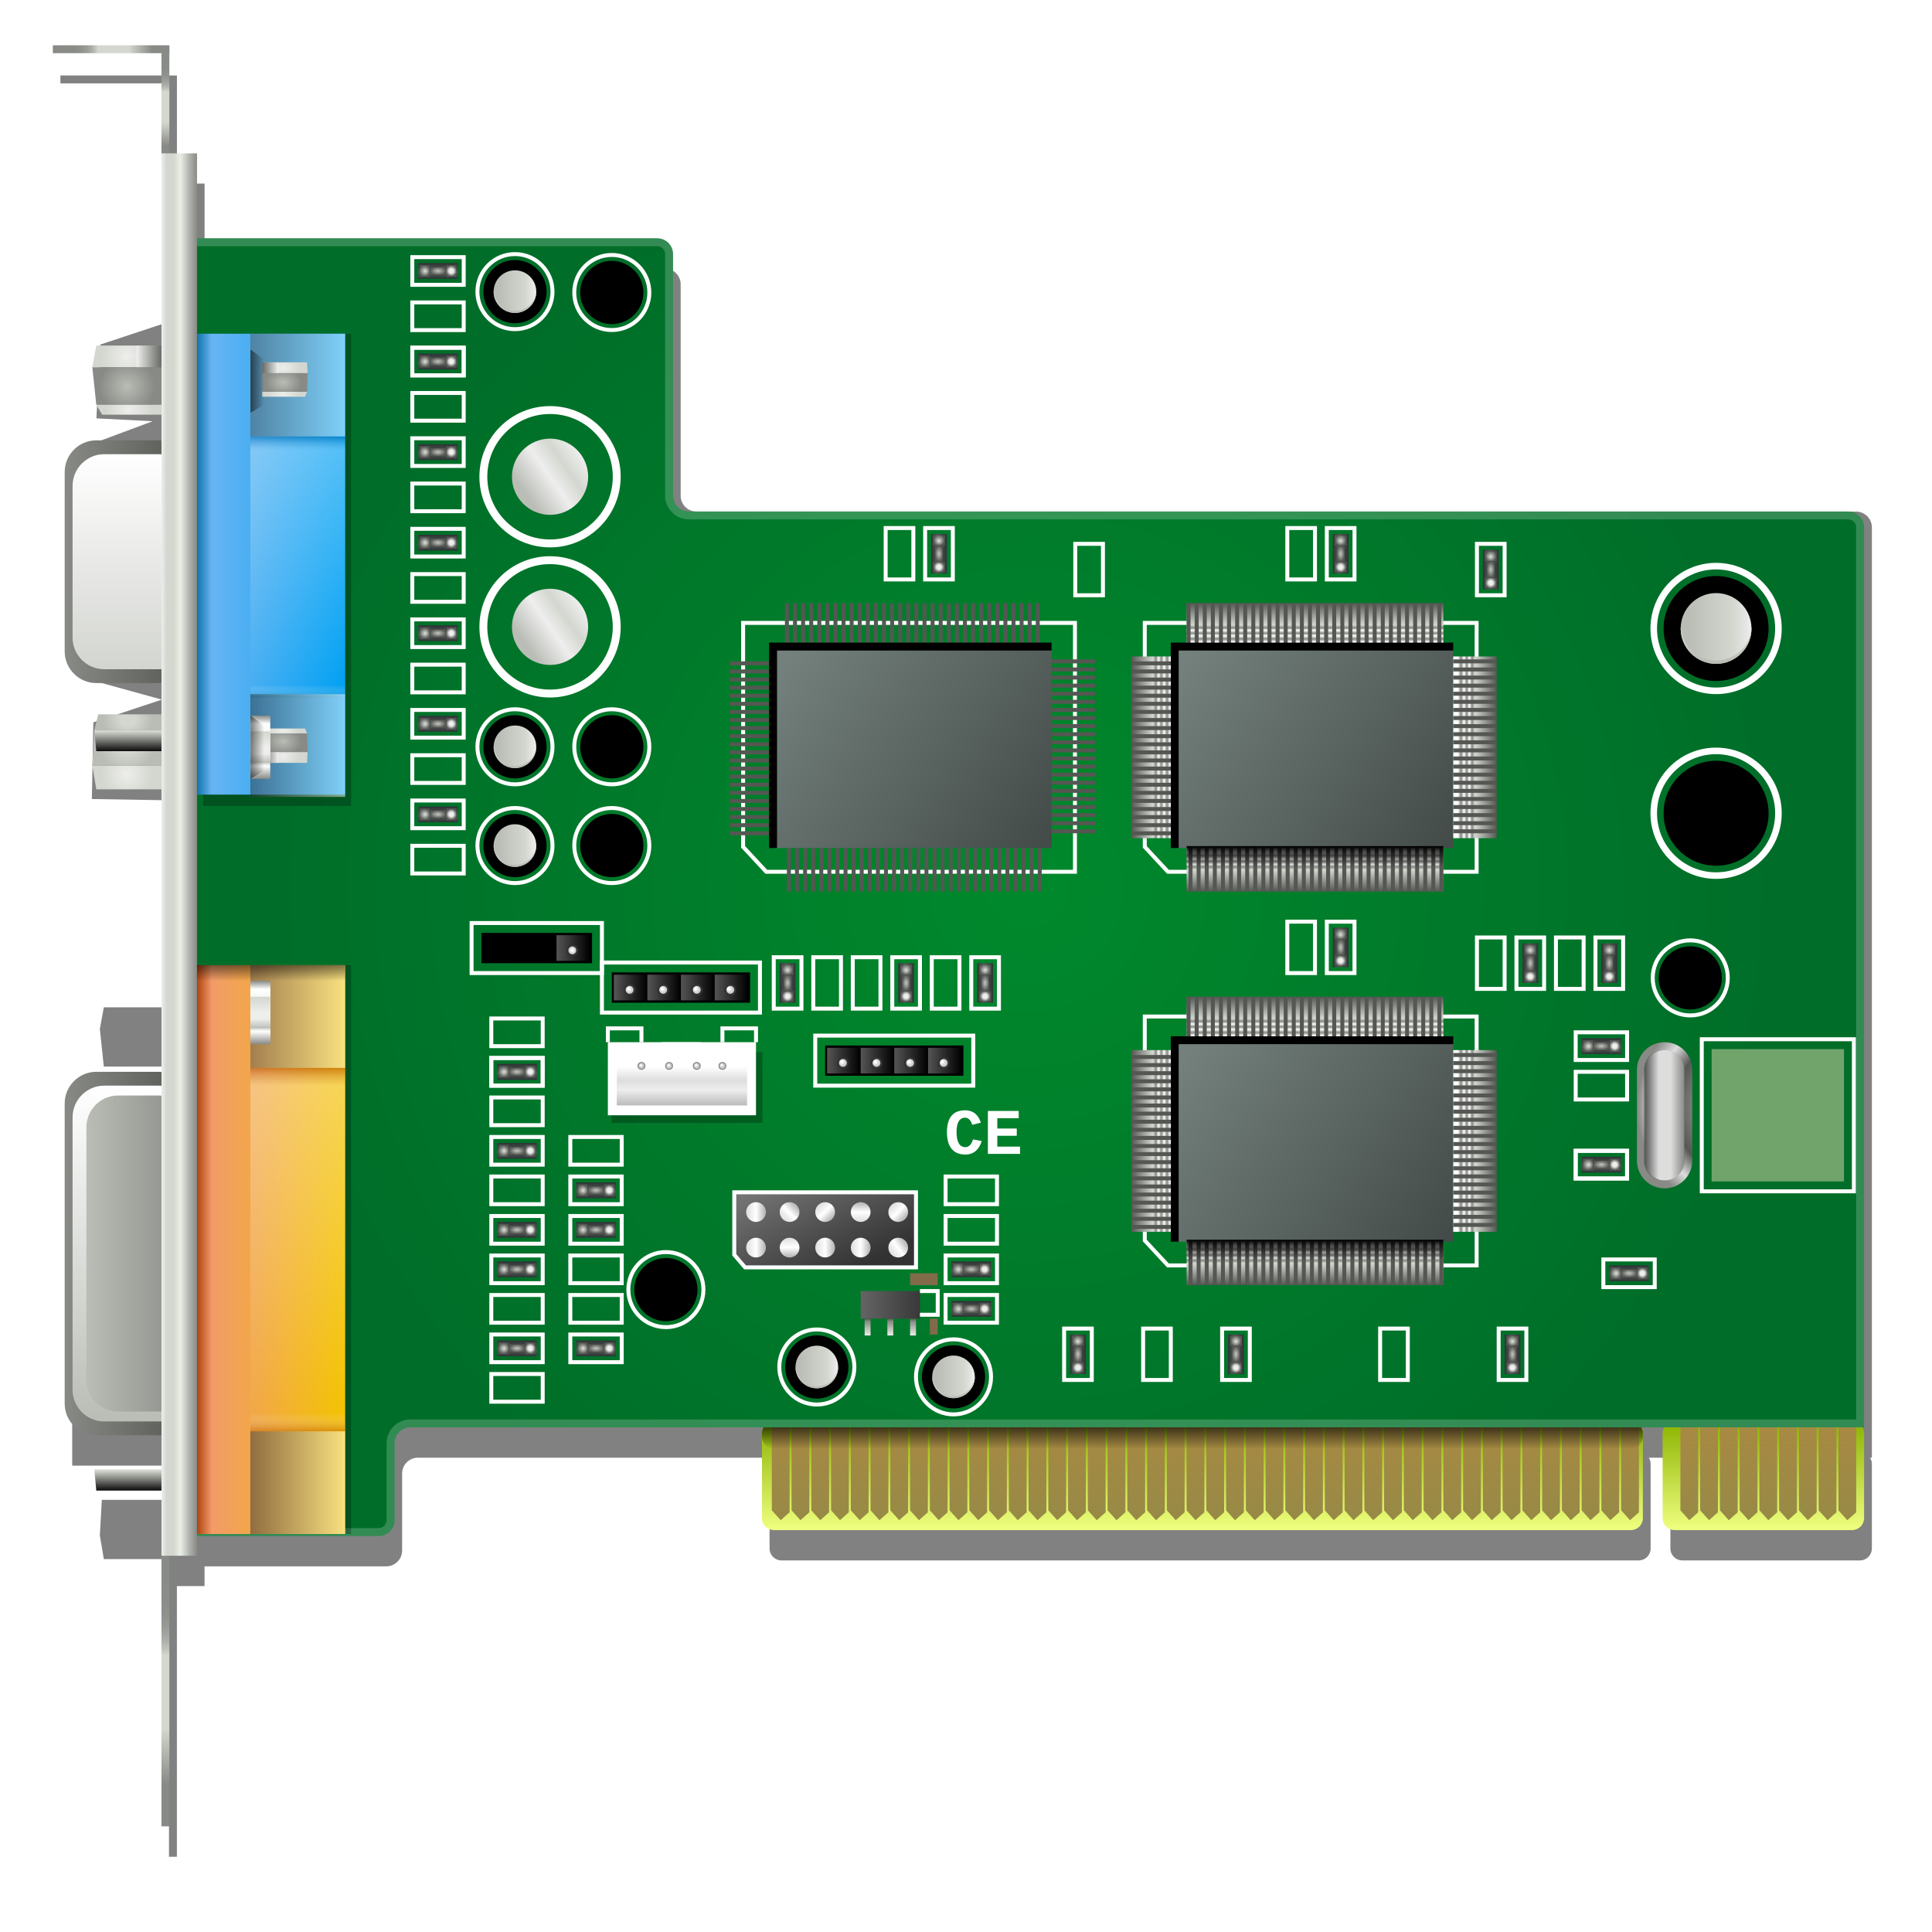 <svg height="256" width="256" xmlns="http://www.w3.org/2000/svg" xmlns:xlink="http://www.w3.org/1999/xlink">
  <defs>
    <linearGradient id="lg1">
      <stop offset=".106" stop-color="#babdb6"/>
      <stop offset=".74" stop-color="#d3d7cf"/>
      <stop offset="1" stop-color="#eee"/>
    </linearGradient>
    <linearGradient id="linearGradient8812" gradientTransform="matrix(.131 0 0 -.131 31.265 18.939)" gradientUnits="userSpaceOnUse" x1="-10.79" x2="10.789" xlink:href="#lg1" y1="0" y2="0"/>
    <linearGradient id="linearGradient8814" gradientTransform="matrix(.131 0 0 -.131 31.265 18.939)" gradientUnits="userSpaceOnUse" x1="-0" x2="-0" xlink:href="#lg1" y1="-10.789" y2=".5"/>
    <linearGradient id="linearGradient5061" gradientUnits="userSpaceOnUse" x1="73.093" x2="94.162" y1="65.053" y2="80.233">
      <stop offset=".106" stop-color="#73807c"/>
      <stop offset="1" stop-color="#3f4644"/>
    </linearGradient>
    <linearGradient id="lg2">
      <stop offset=".106" stop-color="#fff"/>
      <stop offset=".177" stop-color="#888a85"/>
      <stop offset=".248" stop-color="#fff"/>
      <stop offset=".308" stop-color="#888a85"/>
      <stop offset=".373" stop-color="#fff"/>
      <stop offset=".432" stop-color="#888a85"/>
      <stop offset=".497" stop-color="#d3d7cf"/>
      <stop offset="1" stop-color="#555753"/>
    </linearGradient>
    <linearGradient id="linearGradient5063" gradientTransform="matrix(-1 0 0 -1 510 186)" gradientUnits="userSpaceOnUse" x1="426.379" x2="426.379" xlink:href="#lg2" y1="106.735" y2="103.856"/>
    <linearGradient id="linearGradient5065" gradientTransform="matrix(1 0 0 3.288 0 -181.085)" gradientUnits="userSpaceOnUse" x1="83.621" x2="83.621" xlink:href="#XMLID_365_" y1="79.57" y2="79.134"/>
    <linearGradient id="XMLID_365_" gradientUnits="userSpaceOnUse" x1="14.46" x2="14.46" y1="61.991" y2="60.944">
      <stop offset="0" stop-opacity="0"/>
      <stop offset="1"/>
    </linearGradient>
    <linearGradient id="linearGradient5067" gradientUnits="userSpaceOnUse" x1="83.621" x2="83.621" xlink:href="#lg2" y1="65.917" y2="63.038"/>
    <linearGradient id="linearGradient5069" gradientTransform="matrix(0 -1 1 0 286 472.002)" gradientUnits="userSpaceOnUse" x1="399.411" x2="399.411" xlink:href="#lg2" y1="-211.671" y2="-214.55"/>
    <linearGradient id="linearGradient5071" gradientTransform="matrix(0 1 -1 0 60 -162.002)" gradientUnits="userSpaceOnUse" x1="234.593" x2="234.593" xlink:href="#lg2" y1="-32.782" y2="-35.661"/>
    <filter id="filter7036" height="1.228" width="1.166" x="-.083" y="-.114">
      <feGaussianBlur stdDeviation=".646"/>
    </filter>
    <linearGradient id="linearGradient3764" gradientUnits="userSpaceOnUse" x1="13.998" x2="13.095" xlink:href="#XMLID_365_" y1="95.492" y2="95.492"/>
    <linearGradient id="linearGradient3762" gradientUnits="userSpaceOnUse" x1="13.998" x2="13.095" xlink:href="#XMLID_365_" y1="64.085" y2="64.085"/>
    <linearGradient id="lg3">
      <stop offset="0" stop-color="#babdb6"/>
      <stop offset=".296" stop-color="#eeeeec"/>
      <stop offset=".503" stop-color="#eeeeec"/>
      <stop offset="1" stop-color="#d3d7cf"/>
    </linearGradient>
    <linearGradient id="linearGradient3760" gradientUnits="userSpaceOnUse" x1="-80.614" x2="-80.614" xlink:href="#lg3" y1="41.3" y2="39.206"/>
    <linearGradient id="lg4">
      <stop offset="0" stop-color="#888a85"/>
      <stop offset=".201" stop-color="#fff"/>
      <stop offset=".22" stop-color="#edefeb"/>
      <stop offset=".242" stop-color="#dee1db"/>
      <stop offset=".267" stop-color="#d6d9d2"/>
      <stop offset=".302" stop-color="#d3d7cf"/>
      <stop offset=".87" stop-color="#fff"/>
      <stop offset="1" stop-color="#888a85"/>
    </linearGradient>
    <linearGradient id="linearGradient3758" gradientUnits="userSpaceOnUse" x1="-80.614" x2="-80.614" xlink:href="#lg4" y1="42.347" y2="38.159"/>
    <linearGradient id="linearGradient3756" gradientTransform="translate(-94.359 -48.089)" gradientUnits="userSpaceOnUse" x1="13.745" x2="13.745" xlink:href="#XMLID_375_" y1="65.132" y2="63.038"/>
    <linearGradient id="XMLID_375_" gradientTransform="matrix(.945 0 0 .945 -0 7.508)" gradientUnits="userSpaceOnUse" x1="13.745" x2="13.745" xlink:href="#lg3" y1="65.132" y2="63.038"/>
    <linearGradient id="linearGradient3754" gradientTransform="translate(-94.359 -48.089)" gradientUnits="userSpaceOnUse" x1="13.745" x2="13.745" xlink:href="#XMLID_374_" y1="66.179" y2="61.991"/>
    <linearGradient id="XMLID_374_" gradientTransform="matrix(.945 0 0 .945 -0 7.508)" gradientUnits="userSpaceOnUse" x1="13.745" x2="13.745" xlink:href="#lg4" y1="66.179" y2="61.991"/>
    <linearGradient id="lg5">
      <stop offset="0" stop-color="#eeeeec"/>
      <stop offset="1" stop-color="#d3d7cf"/>
    </linearGradient>
    <radialGradient id="radialGradient3746" cx="-546.172" cy="727.677" gradientTransform="matrix(-1.01 0 0 -.735 -536.367 630.927)" gradientUnits="userSpaceOnUse" r="1.108" xlink:href="#lg5"/>
    <linearGradient id="lg6">
      <stop offset="0" stop-color="#babdb6"/>
      <stop offset="1" stop-color="#888a85"/>
    </linearGradient>
    <radialGradient id="radialGradient3748" cx="-546.172" cy="729.006" gradientTransform="matrix(-1.01 0 0 -.735 -536.367 630.927)" gradientUnits="userSpaceOnUse" r="1.21" xlink:href="#lg6"/>
    <radialGradient id="radialGradient3750" cx="-546.151" cy="730.068" gradientTransform="matrix(-1.01 0 0 -.735 -536.367 630.927)" gradientUnits="userSpaceOnUse" r="1.051" xlink:href="#lg5"/>
    <linearGradient id="lg7">
      <stop offset="0" stop-color="#fff"/>
      <stop offset="1"/>
    </linearGradient>
    <linearGradient id="linearGradient3752" gradientTransform="matrix(-1 0 0 -1 -533 649.914)" gradientUnits="userSpaceOnUse" x1="-547.96" x2="-546.871" xlink:href="#lg7" y1="553.744" y2="553.744"/>
    <radialGradient id="radialGradient3738" cx="-546.172" cy="48.597" gradientTransform="matrix(-1.01 0 0 .735 -536.367 27.487)" gradientUnits="userSpaceOnUse" r="1.108" xlink:href="#lg5"/>
    <radialGradient id="radialGradient3740" cx="-546.172" cy="49.926" gradientTransform="matrix(-1.01 0 0 .735 -536.367 27.487)" gradientUnits="userSpaceOnUse" r="1.21" xlink:href="#lg6"/>
    <radialGradient id="radialGradient3742" cx="-546.151" cy="50.989" gradientTransform="matrix(-1.01 0 0 .735 -536.367 27.487)" gradientUnits="userSpaceOnUse" r="1.051" xlink:href="#lg5"/>
    <linearGradient id="linearGradient3744" gradientTransform="matrix(-1 0 0 1 -533 8.5)" gradientUnits="userSpaceOnUse" x1="-547.96" x2="-546.871" xlink:href="#lg7" y1="54.7" y2="54.7"/>
    <filter id="filter7864" height="1.146" width="1.465" x="-.232" y="-.073">
      <feGaussianBlur stdDeviation=".95"/>
    </filter>
    <linearGradient id="linearGradient3728" gradientUnits="userSpaceOnUse" x1="9.553" x2="19.368" y1="79.789" y2="79.789">
      <stop offset="0" stop-color="#1174ac"/>
      <stop offset=".1" stop-color="#68b4f2"/>
      <stop offset="1" stop-color="#00a1f3"/>
    </linearGradient>
    <linearGradient id="linearGradient3730" gradientTransform="matrix(1 0 0 .719 0 19.06)" gradientUnits="userSpaceOnUse" x1="16.227" x2="16.227" y1="91.828" y2="67.749">
      <stop offset="0" stop-color="#0087bf"/>
      <stop offset=".05" stop-color="#fff" stop-opacity="0"/>
      <stop offset=".95" stop-color="#fff" stop-opacity=".639"/>
      <stop offset="1" stop-color="#116dac"/>
    </linearGradient>
    <linearGradient id="linearGradient3732" gradientTransform="matrix(1 0 0 -.283 0 380.418)" gradientUnits="userSpaceOnUse" x1="13.086" x2="19.368" xlink:href="#XMLID_363_" y1="1033.926" y2="1033.926"/>
    <linearGradient id="XMLID_363_" gradientTransform="matrix(1 0 0 -.283 0 387.418)" gradientUnits="userSpaceOnUse" x1="13.086" x2="19.368" y1="1033.926" y2="1033.926">
      <stop offset="0" stop-color="#2e3436"/>
      <stop offset="1" stop-color="#fff"/>
    </linearGradient>
    <linearGradient id="linearGradient3734" gradientTransform="matrix(1 0 0 -.339 0 157.863)" gradientUnits="userSpaceOnUse" x1="13.086" x2="19.368" y1="275.697" y2="275.697">
      <stop offset="0" stop-color="#555753"/>
      <stop offset="1" stop-color="#fff"/>
    </linearGradient>
    <linearGradient id="linearGradient3736" gradientUnits="userSpaceOnUse" x1="14.46" x2="14.46" xlink:href="#XMLID_365_" y1="61.991" y2="60.944"/>
    <radialGradient id="radialGradient3720" cx="1.525" cy="62.297" gradientTransform="matrix(1.01 0 0 .971 3.367 1.984)" gradientUnits="userSpaceOnUse" r="1.687" xlink:href="#lg5"/>
    <radialGradient id="radialGradient3722" cx="1.525" cy="64.318" gradientTransform="matrix(1.01 0 0 .971 3.367 1.984)" gradientUnits="userSpaceOnUse" r="1.841" xlink:href="#lg6"/>
    <radialGradient id="radialGradient3724" cx="1.654" cy="65.938" gradientTransform="matrix(1.01 0 0 .971 3.367 1.984)" gradientUnits="userSpaceOnUse" r="1.53" xlink:href="#lg5"/>
    <linearGradient id="linearGradient3726" gradientUnits="userSpaceOnUse" x1="5.54" x2="7.197" xlink:href="#lg7" y1="62.449" y2="62.449"/>
    <radialGradient id="radialGradient3712" cx="1.525" cy="579.216" gradientTransform="matrix(1.01 0 0 -.971 3.367 659.685)" gradientUnits="userSpaceOnUse" r="1.702" xlink:href="#lg5"/>
    <linearGradient id="lg8">
      <stop offset=".314" stop-color="#d3d7cf"/>
      <stop offset="1" stop-color="#babdb6"/>
    </linearGradient>
    <radialGradient id="radialGradient3714" cx="1.525" cy="581.238" gradientTransform="matrix(1.01 0 0 -.971 3.367 659.685)" gradientUnits="userSpaceOnUse" r="1.818" xlink:href="#lg8"/>
    <linearGradient id="linearGradient3716" gradientTransform="matrix(1.01 0 0 -.575 3.367 522.113)" gradientUnits="userSpaceOnUse" x1="1.589" x2="1.589" y1="743.794" y2="741.365">
      <stop offset="0" stop-color="#d3d7cf"/>
      <stop offset="1"/>
    </linearGradient>
    <radialGradient id="radialGradient3718" cx="1.59" cy="582.99" gradientTransform="matrix(1.01 0 0 -.971 3.367 659.685)" gradientUnits="userSpaceOnUse" r="1.603" xlink:href="#lg8"/>
    <linearGradient id="linearGradient8844" gradientTransform="translate(-94.359 -6.253)" gradientUnits="userSpaceOnUse" x1="13.745" x2="13.745" xlink:href="#XMLID_375_" y1="65.132" y2="63.038"/>
    <linearGradient id="linearGradient8842" gradientTransform="translate(-94.359 -6.253)" gradientUnits="userSpaceOnUse" x1="13.745" x2="13.745" xlink:href="#XMLID_374_" y1="66.179" y2="61.991"/>
    <linearGradient id="XMLID_361_" gradientUnits="userSpaceOnUse" x1="9.553" x2="19.368" y1="79.789" y2="79.789">
      <stop offset="0" stop-color="#ac4311"/>
      <stop offset=".1" stop-color="#f29b68"/>
      <stop offset="1" stop-color="#f3c300"/>
    </linearGradient>
    <linearGradient id="XMLID_362_" gradientUnits="userSpaceOnUse" x1="16.227" x2="16.227" y1="91.828" y2="67.749">
      <stop offset="0" stop-color="#bf5e00"/>
      <stop offset=".05" stop-color="#fff" stop-opacity="0"/>
      <stop offset=".95" stop-color="#fff" stop-opacity=".639"/>
      <stop offset="1" stop-color="#ac4311"/>
    </linearGradient>
    <linearGradient id="linearGradient8838" gradientTransform="matrix(1.2 0 0 .997 -32.466 -7.776)" gradientUnits="userSpaceOnUse" x1="-45.58" x2="-43.617" y1="55.333" y2="55.333">
      <stop offset="0" stop-color="#eeeeec"/>
      <stop offset=".15" stop-color="#d3d7cf"/>
      <stop offset=".35" stop-color="#d3d7cf"/>
      <stop offset=".527" stop-color="#ebf0e7"/>
      <stop offset=".8" stop-color="#adb0aa"/>
      <stop offset="1" stop-color="#888a85"/>
    </linearGradient>
    <linearGradient id="linearGradient3706" gradientUnits="userSpaceOnUse" x1=".785" x2="9.16" y1="80.051" y2="80.051">
      <stop offset="0" stop-color="#888a85"/>
      <stop offset="1" stop-color="#555753"/>
    </linearGradient>
    <filter id="filter9253" height="1.203" width="1.368" x="-.184" y="-.101">
      <feGaussianBlur stdDeviation=".602"/>
    </filter>
    <linearGradient id="linearGradient3708" gradientUnits="userSpaceOnUse" x1="5.234" x2="5.234" y1="91.174" y2="68.927">
      <stop offset="0" stop-color="#babdb6"/>
      <stop offset="1" stop-color="#fff"/>
    </linearGradient>
    <filter id="filter9249" height="1.207" width="1.386" x="-.193" y="-.103">
      <feGaussianBlur stdDeviation=".558"/>
    </filter>
    <linearGradient id="linearGradient3710" gradientUnits="userSpaceOnUse" x1="2.225" x2="9.16" xlink:href="#lg6" y1="80.051" y2="80.051"/>
    <linearGradient id="lg9">
      <stop offset=".15" stop-color="#888a85"/>
      <stop offset=".35" stop-color="#d3d7cf"/>
      <stop offset=".615" stop-color="#d3d7cf"/>
      <stop offset=".635" stop-color="#c2c5be"/>
      <stop offset=".667" stop-color="#acafa9"/>
      <stop offset=".705" stop-color="#9c9e99"/>
      <stop offset=".752" stop-color="#90938d"/>
      <stop offset=".818" stop-color="#8a8c87"/>
      <stop offset="1" stop-color="#888a85"/>
    </linearGradient>
    <linearGradient id="linearGradient8836" gradientTransform="matrix(0 -1.2 .996 0 -53.382 -764.647)" gradientUnits="userSpaceOnUse" x1="-632.212" x2="-632.212" xlink:href="#lg9" y1="-33.373" y2="-41.121"/>
    <linearGradient id="linearGradient8834" gradientUnits="userSpaceOnUse" x1="-86.9" x2="-86.9" xlink:href="#lg9" y1="1.561" y2="-6.159"/>
    <linearGradient id="linearGradient8832" gradientUnits="userSpaceOnUse" x1="-86.9" x2="-86.9" xlink:href="#lg9" y1="111.747" y2="93.296"/>
    <linearGradient id="XMLID_329_" gradientUnits="userSpaceOnUse" x1="108.092" x2="105.475" y1="70.89" y2="70.89">
      <stop offset="0" stop-color="#888a85"/>
      <stop offset=".34" stop-color="#ddd"/>
      <stop offset=".5" stop-color="#ddd"/>
      <stop offset=".645" stop-color="#ddd"/>
      <stop offset="1" stop-color="#555753"/>
    </linearGradient>
    <filter id="filter20700" height="1.126" width="1.405" x="-.203" y="-.063">
      <feGaussianBlur stdDeviation=".226"/>
    </filter>
    <radialGradient id="XMLID_328_" cx="17.658" cy="64.113" gradientUnits="userSpaceOnUse" r="7.066">
      <stop offset="0" stop-color="#ddd"/>
      <stop offset=".657" stop-color="#555753"/>
      <stop offset=".84" stop-color="#ddd"/>
      <stop offset="1" stop-color="#888a85"/>
    </radialGradient>
    <linearGradient id="lg10">
      <stop offset="0" stop-color="#323232"/>
      <stop offset="1" stop-color="#888"/>
    </linearGradient>
    <linearGradient id="XMLID_316_" gradientUnits="userSpaceOnUse" x1="58.009" x2="50.321" xlink:href="#lg10" y1="83.527" y2="83.298"/>
    <linearGradient id="lg11">
      <stop offset="0" stop-color="#eeeeec"/>
      <stop offset=".846" stop-color="#888a85"/>
      <stop offset="1" stop-color="#555753"/>
    </linearGradient>
    <linearGradient id="XMLID_317_" gradientUnits="userSpaceOnUse" x1="55.485" x2="55.485" xlink:href="#lg11" y1="85.48" y2="84.368"/>
    <linearGradient id="XMLID_318_" gradientUnits="userSpaceOnUse" x1="56.99" x2="56.99" xlink:href="#lg11" y1="85.48" y2="84.368"/>
    <linearGradient id="XMLID_319_" gradientUnits="userSpaceOnUse" x1="53.98" x2="53.98" xlink:href="#lg11" y1="85.48" y2="84.368"/>
    <linearGradient id="lg12">
      <stop offset=".2" stop-color="#fff"/>
      <stop offset=".468" stop-color="#ddd"/>
      <stop offset=".941" stop-color="#bbb"/>
    </linearGradient>
    <radialGradient id="radialGradient8808" cx="-59.943" cy="53.71" gradientUnits="userSpaceOnUse" r=".327" xlink:href="#lg12"/>
    <linearGradient id="lg13">
      <stop offset="0" stop-color="#555"/>
      <stop offset="1"/>
    </linearGradient>
    <linearGradient id="linearGradient8806" gradientUnits="userSpaceOnUse" x1="-60.99" x2="-58.765" xlink:href="#lg13" y1="53.556" y2="53.556"/>
    <radialGradient id="radialGradient8804" cx="-35.341" cy="61.169" fx="-35.472" fy="61.06" gradientUnits="userSpaceOnUse" r=".327" xlink:href="#lg12"/>
    <radialGradient id="radialGradient8802" cx="-37.566" cy="61.169" fx="-37.664" fy="61.08" gradientUnits="userSpaceOnUse" r=".327" xlink:href="#lg12"/>
    <radialGradient id="radialGradient8800" cx="-39.79" cy="61.169" fx="-39.878" fy="61.092" gradientUnits="userSpaceOnUse" r=".327" xlink:href="#lg12"/>
    <radialGradient id="radialGradient8798" cx="-42.015" cy="61.169" fx="-42.103" fy="61.08" gradientUnits="userSpaceOnUse" r=".327" xlink:href="#lg12"/>
    <linearGradient id="linearGradient8796" gradientUnits="userSpaceOnUse" x1="-38.612" x2="-36.388" xlink:href="#lg13" y1="61.016" y2="61.016"/>
    <linearGradient id="linearGradient8794" gradientUnits="userSpaceOnUse" x1="-40.837" x2="-38.612" xlink:href="#lg13" y1="61.016" y2="61.016"/>
    <linearGradient id="linearGradient8792" gradientUnits="userSpaceOnUse" x1="-36.388" x2="-34.163" xlink:href="#lg13" y1="61.016" y2="61.016"/>
    <linearGradient id="linearGradient8790" gradientUnits="userSpaceOnUse" x1="-43.062" x2="-40.837" xlink:href="#lg13" y1="61.016" y2="61.016"/>
    <radialGradient id="radialGradient8788" cx="-49.474" cy="56.327" fx="-49.605" fy="56.218" gradientUnits="userSpaceOnUse" r=".327" xlink:href="#lg12"/>
    <radialGradient id="radialGradient8786" cx="-51.699" cy="56.327" fx="-51.798" fy="56.238" gradientUnits="userSpaceOnUse" r=".327" xlink:href="#lg12"/>
    <radialGradient id="radialGradient8784" cx="-53.923" cy="56.327" fx="-54.011" fy="56.251" gradientUnits="userSpaceOnUse" r=".327" xlink:href="#lg12"/>
    <radialGradient id="radialGradient8782" cx="-56.148" cy="56.327" fx="-56.236" fy="56.238" gradientUnits="userSpaceOnUse" r=".327" xlink:href="#lg12"/>
    <linearGradient id="linearGradient8780" gradientUnits="userSpaceOnUse" x1="-52.746" x2="-50.521" xlink:href="#lg13" y1="56.174" y2="56.174"/>
    <linearGradient id="linearGradient8778" gradientUnits="userSpaceOnUse" x1="-54.97" x2="-52.746" xlink:href="#lg13" y1="56.174" y2="56.174"/>
    <linearGradient id="linearGradient8776" gradientUnits="userSpaceOnUse" x1="-50.521" x2="-48.296" xlink:href="#lg13" y1="56.174" y2="56.174"/>
    <linearGradient id="linearGradient8774" gradientUnits="userSpaceOnUse" x1="-57.195" x2="-54.97" xlink:href="#lg13" y1="56.174" y2="56.174"/>
    <radialGradient id="XMLID_297_" cx="44.362" cy="67.618" fx="44.285" fy="67.541" gradientUnits="userSpaceOnUse" r=".196" xlink:href="#lg12"/>
    <radialGradient id="XMLID_296_" cx="42.661" cy="67.618" fx="42.594" fy="67.552" gradientUnits="userSpaceOnUse" r=".196" xlink:href="#lg12"/>
    <radialGradient id="XMLID_295_" cx="40.829" cy="67.618" fx="40.78" fy="67.563" gradientUnits="userSpaceOnUse" r=".196" xlink:href="#lg12"/>
    <radialGradient id="XMLID_294_" cx="38.997" cy="67.618" fx="38.932" fy="67.563" gradientUnits="userSpaceOnUse" r=".196" xlink:href="#lg12"/>
    <linearGradient id="lg14">
      <stop offset="0" stop-color="#ddd"/>
      <stop offset=".5" stop-color="#fff"/>
      <stop offset=".941" stop-color="#bbb"/>
    </linearGradient>
    <linearGradient id="linearGradient8772" gradientUnits="userSpaceOnUse" x1="-38.886" x2="-37.814" xlink:href="#lg14" y1="73.779" y2="73.028"/>
    <linearGradient id="linearGradient8770" gradientUnits="userSpaceOnUse" x1="-41.491" x2="-40.183" xlink:href="#lg14" y1="73.404" y2="73.404"/>
    <linearGradient id="linearGradient8768" gradientUnits="userSpaceOnUse" x1="-43.847" x2="-42.538" xlink:href="#lg14" y1="73.404" y2="73.404"/>
    <linearGradient id="linearGradient8766" gradientTransform="matrix(0 1 -1 0 103.641 213.747)" gradientUnits="userSpaceOnUse" x1="-140.998" x2="-139.689" xlink:href="#lg14" y1="149.189" y2="149.189"/>
    <linearGradient id="linearGradient8764" gradientUnits="userSpaceOnUse" x1="-48.427" x2="-47.118" xlink:href="#lg14" y1="73.404" y2="73.404"/>
    <linearGradient id="linearGradient8762" gradientTransform="matrix(.707 .707 -.707 .707 53.585 18.466)" gradientUnits="userSpaceOnUse" x1="-28.481" x2="-27.173" xlink:href="#lg14" y1="102.19" y2="102.19"/>
    <linearGradient id="linearGradient8760" gradientTransform="matrix(0 -1 1 0 -260.359 209.747)" gradientUnits="userSpaceOnUse" x1="138.044" x2="139.352" xlink:href="#lg14" y1="219.523" y2="219.523"/>
    <linearGradient id="linearGradient8758" gradientTransform="matrix(.707 .707 -.707 .707 42.749 44.63)" gradientUnits="userSpaceOnUse" x1="-42.744" x2="-41.436" xlink:href="#lg14" y1="79.451" y2="79.451"/>
    <linearGradient id="linearGradient8756" gradientUnits="userSpaceOnUse" x1="41.679" x2="41.679" y1="70.235" y2="66.048">
      <stop offset="0" stop-color="#bbb"/>
      <stop offset=".243" stop-color="#eee"/>
      <stop offset=".397" stop-color="#ddd"/>
      <stop offset=".615" stop-color="#fff"/>
    </linearGradient>
    <linearGradient id="linearGradient8754" gradientTransform="matrix(.707 -.707 .707 .707 -232.749 41.912)" gradientUnits="userSpaceOnUse" x1="111.114" x2="112.423" xlink:href="#lg14" y1="152.977" y2="152.977"/>
    <linearGradient id="linearGradient8752" gradientUnits="userSpaceOnUse" x1="-48.427" x2="-47.118" xlink:href="#lg14" y1="71.049" y2="71.049"/>
    <linearGradient id="XMLID_282_" gradientUnits="userSpaceOnUse" x1="52.738" x2="48.411" xlink:href="#lg10" y1="81.329" y2="72.391"/>
    <filter id="filter7028" height="1.3" width="1.141" x="-.071" y="-.15">
      <feGaussianBlur stdDeviation=".294"/>
    </filter>
    <radialGradient id="radialGradient8750" cx="-29.845" cy="49.522" gradientUnits="userSpaceOnUse" r="49.632">
      <stop offset="0" stop-color="#00892c"/>
      <stop offset="1" stop-color="#006e29"/>
    </radialGradient>
    <linearGradient id="XMLID_278_" gradientUnits="userSpaceOnUse" x1="24.528" x2="24.528" y1="85.182" y2="91.464">
      <stop offset="0" stop-color="#b3775d"/>
      <stop offset="1" stop-color="#755b32"/>
    </linearGradient>
    <linearGradient id="lg15">
      <stop offset="0" stop-color="#f0ff80"/>
      <stop offset="1" stop-color="#8bb300"/>
    </linearGradient>
    <linearGradient id="XMLID_224_" gradientUnits="userSpaceOnUse" x1="18.967" x2="18.967" xlink:href="#lg15" y1="92.118" y2="84.921"/>
    <linearGradient id="XMLID_223_" gradientUnits="userSpaceOnUse" x1="-18.198" x2="-18.198" xlink:href="#lg15" y1="92.118" y2="84.921"/>
    <filter id="filter9257" height="1.097" width="1.095" x="-.048" y="-.048">
      <feGaussianBlur stdDeviation="2.25"/>
    </filter>
    <linearGradient id="linearGradient7349" gradientTransform="matrix(1 0 0 -.283 0 387.418)" gradientUnits="userSpaceOnUse" x1="13.086" x2="19.368" xlink:href="#XMLID_363_" y1="1033.926" y2="1033.926"/>
    <linearGradient id="lg16">
      <stop offset="0" stop-color="#2e3436"/>
      <stop offset=".402" stop-color="#555753"/>
      <stop offset="1" stop-color="#2e3436"/>
    </linearGradient>
    <linearGradient id="linearGradient21022" gradientUnits="userSpaceOnUse" x1="-4" x2="4" xlink:href="#lg16" y1="0" y2="0"/>
    <linearGradient id="lg17">
      <stop offset=".402" stop-color="#eeeeec"/>
      <stop offset="1" stop-color="#555753"/>
    </linearGradient>
    <radialGradient id="radialGradient21024" cx="0" cy="-6.75" gradientUnits="userSpaceOnUse" r="2.761" xlink:href="#lg17"/>
    <linearGradient id="lg18">
      <stop offset=".106" stop-color="#babdb6"/>
      <stop offset="1" stop-color="#555753"/>
    </linearGradient>
    <radialGradient id="radialGradient21026" cx="-8119" cy="0" gradientTransform="matrix(.5 0 0 1 4059.5 0)" gradientUnits="userSpaceOnUse" r="4" xlink:href="#lg18"/>
    <linearGradient id="lg19">
      <stop offset=".106" stop-color="#d3d7cf"/>
      <stop offset="1" stop-color="#555753"/>
    </linearGradient>
    <radialGradient id="radialGradient21028" cx="0" cy="6.75" fx="-.042" fy="6.421" gradientUnits="userSpaceOnUse" r="2.761" xlink:href="#lg19"/>
    <linearGradient id="linearGradient21262" gradientTransform="matrix(0 1 -1 0 8339 -8189)" gradientUnits="userSpaceOnUse" x1="8185" x2="8193" xlink:href="#lg16" y1="8339" y2="8339"/>
    <radialGradient id="radialGradient21264" cx="8189" cy="8332.25" gradientTransform="matrix(0 1 -1 0 8339 -8189)" gradientUnits="userSpaceOnUse" r="2.761" xlink:href="#lg17"/>
    <radialGradient id="radialGradient21266" cx="8259" cy="8339" gradientTransform="matrix(0 .5 -1 0 8339 -4129.5)" gradientUnits="userSpaceOnUse" r="4" xlink:href="#lg18"/>
    <radialGradient id="radialGradient21268" cx="8189" cy="8345.75" fx="8188.958" fy="8345.421" gradientTransform="matrix(0 1 -1 0 8339 -8189)" gradientUnits="userSpaceOnUse" r="2.761" xlink:href="#lg19"/>
    <linearGradient id="linearGradient22440" gradientUnits="userSpaceOnUse" x1="-15.783" x2="15.781" y1="-11.05" y2="11.052">
      <stop offset=".106" stop-color="#babdb6"/>
      <stop offset=".497" stop-color="#eee"/>
      <stop offset=".74" stop-color="#d3d7cf"/>
      <stop offset="1" stop-color="#eee"/>
    </linearGradient>
    <linearGradient id="linearGradient22450" gradientUnits="userSpaceOnUse" x1="79.5" x2="79.5" xlink:href="#XMLID_365_" y1="93" y2="91.174"/>
  </defs>
  <g transform="matrix(2 0 0 2 195.719 18.506)">
    <path d="m113.91 37.696c0-.544-.445-.99-.99-.99h-72.615c-.544 0-.99-.446-.99-.99v-13.241c0-.544-.445-.99-.99-.99h-16.452v-.372h-12.37v-4.948h-1.732v-6.768h-7.299v.494h6.803v12.459 2.472l-4.297 1.423-.251 4.623 3.521.181-4.292 1.6-.269 14.416 5.139 1.416-4.289 1.423-.093 4.802 5.186.086-.356 12.958h-4.082l-.248 1.36.248 2.35h4.082v2.226h-6.061v22.763h6.061v2.144h-4.206l-.124 2.226.248 1.484h4.082v18.639h.494v-16.948h1.732v-1.237h11.382c.544 0 .99-.446.99-.99v-4.825c0-.544.445-.99.99-.99h22.134c-.066.111-.114.233-.114.372v5.319c0 .408.335.742.742.742h53.688c.408 0 .742-.335.742-.742v-5.319c0-.138-.048-.26-.114-.372h1.466c-.066.111-.114.233-.114.372v5.319c0 .408.335.742.742.742h11.133c.408 0 .742-.335.742-.742v-5.319c0-.138-.048-.26-.114-.372h.114zm-104.407-16.21v-.124h12.124v.124z" filter="url(#filter9257)" opacity=".7" transform="matrix(1.058 0 0 1.058 -94.359 -14.195)"/>
    <g transform="translate(-94.359 -6.253)">
      <path d="m.785 70.104c0-1.151.942-2.094 2.094-2.094h4.188c1.151 0 2.094.942 2.094 2.094v19.892c0 1.151-.942 2.094-2.094 2.094h-4.188c-1.151 0-2.094-.942-2.094-2.094z" fill="url(#linearGradient3706)"/>
      <path d="m1.309 71.021c0-1.151.942-2.094 2.094-2.094h3.664c1.151 0 2.094.942 2.094 2.094v18.06c0 1.151-.942 2.094-2.094 2.094h-3.665c-1.151 0-2.094-.942-2.094-2.094v-18.06z" fill="url(#linearGradient3708)" filter="url(#filter9253)"/>
      <path d="m2.225 71.675c0-1.151.942-2.094 2.094-2.094h2.748c1.151 0 2.094.942 2.094 2.094v16.751c0 1.151-.942 2.094-2.094 2.094h-2.749c-1.151 0-2.094-.942-2.094-2.094v-16.751z" fill="url(#linearGradient3710)" filter="url(#filter9249)"/>
    </g>
    <path d="m10.985 91.333c0 .432-.354.785-.785.785h-56.794c-.432 0-.785-.354-.785-.785v-5.627c0-.432.354-.785.785-.785h56.794c.432 0 .785.354.785.785z" fill="url(#XMLID_223_)"/>
    <path d="m25.641 91.333c0 .432-.354.785-.785.785h-11.777c-.432 0-.785-.354-.785-.785v-5.627c0-.432.354-.785.785-.785h11.777c.432 0 .785.354.785.785z" fill="url(#XMLID_224_)"/>
    <path d="m23.94 90.809v-5.626h1.178v5.757l-.589.524zm-1.309 0v-5.626h1.178v5.757l-.589.524zm-1.308 0v-5.626h1.177v5.757l-.588.524zm-1.309 0v-5.626h1.178v5.757l-.589.524zm-1.309 0v-5.626h1.178v5.757l-.589.524zm-1.308 0v-5.626h1.178v5.757l-.589.524zm-1.309 0v-5.626h1.178v5.757l-.589.524zm-1.308 0v-5.626h1.177v5.757l-.588.524zm-1.309 0v-5.626h1.178v5.757l-.589.524zm-3.926 0v-5.626h1.178v5.757l-.589.524zm0 0v-5.626h1.178v5.757l-.589.524zm-1.308 0v-5.626h1.177v5.757l-.588.524zm-1.309 0v-5.626h1.178v5.757l-.589.524zm-1.308 0v-5.626h1.177v5.757l-.589.524zm-1.309 0v-5.626h1.178v5.757l-.589.524zm-1.309 0v-5.626h1.178v5.757l-.589.524zm-1.308 0v-5.626h1.177v5.757l-.588.524zm-1.309 0v-5.626h1.178v5.757l-.589.524zm-1.308 0v-5.626h1.177v5.757l-.589.524zm-1.309 0v-5.626h1.178v5.757l-.589.524zm-1.309 0v-5.626h1.178v5.757l-.589.524zm-1.309 0v-5.626h1.179v5.757l-.59.524zm-1.309 0v-5.626h1.178v5.757l-.589.524zm-1.308 0v-5.626h1.177v5.757l-.589.524zm-1.309 0v-5.626h1.178v5.757l-.589.524zm-1.309 0v-5.626h1.178v5.757l-.589.524zm-1.308 0v-5.626h1.178v5.757l-.589.524zm-1.309 0v-5.626h1.178v5.757l-.589.524zm-1.308 0v-5.626h1.177v5.757l-.588.524zm-1.309 0v-5.626h1.178v5.757l-.589.524zm-1.309 0v-5.626h1.178v5.757l-.589.524zm-1.308 0v-5.626h1.178v5.757l-.589.524zm-1.309 0v-5.626h1.178v5.757l-.589.524zm-1.308 0v-5.626h1.177v5.757l-.588.524zm-1.309 0v-5.626h1.178v5.757l-.589.524zm-1.309 0v-5.626h1.178v5.757l-.589.524zm-1.308 0v-5.626h1.178v5.757l-.589.524zm-1.309 0v-5.626h1.178v5.757l-.589.524zm-1.308 0v-5.626h1.177v5.757l-.588.524zm-1.309 0v-5.626h1.178v5.757l-.589.524zm-1.308 0v-5.626h1.177v5.757l-.589.524zm-1.309 0v-5.626h1.178v5.757l-.589.524zm-1.309 0v-5.626h1.178v5.757l-.589.524zm-1.308 0v-5.626h1.177v5.757l-.588.524zm-1.309 0v-5.626h1.178v5.757l-.589.524zm-1.308 0v-5.626h1.177v5.757l-.589.524zm-1.309 0v-5.626h1.178v5.757l-.589.524zm-1.309 0v-5.626h1.178v5.757l-.589.524zm-1.308 0v-5.626h1.177v5.757l-.588.524zm-1.309 0v-5.626h1.178v5.757l-.589.524zm-1.308 0v-5.626h1.177v5.757l-.589.524zm-1.309 0v-5.626h1.178v5.757l-.589.524zm-1.309 0v-5.626h1.178v5.757l-.589.524zm-1.308 0v-5.626h1.178v5.757l-.589.524z" fill="url(#XMLID_278_)" opacity=".7"/>
    <g fill="url(#linearGradient22450)" opacity=".8" transform="translate(-94.359 -6.253)">
      <path d="m105.344 92.177c0 .432-.354.785-.785.785h-56.794c-.432 0-.785-.354-.785-.785v-.218c0-.432.354-.785.785-.785h56.794c.432 0 .785.354.785.785z" fill="url(#linearGradient22450)"/>
      <path d="m120 92.177c0 .432-.354.785-.785.785h-11.777c-.432 0-.785-.354-.785-.785v-.218c0-.432.354-.785.785-.785h11.777c.432 0 .785.354.785.785z" fill="url(#linearGradient22450)"/>
    </g>
    <path d="m-52.222 24.635c-.576 0-1.047-.472-1.047-1.047v-16.007c0-.576-.471-1.047-1.047-1.047h-31.014v85.977h12.563c.576 0 1.047-.472 1.047-1.047v-5.104c0-.576.471-1.047 1.047-1.047h96.314v-59.631c0-.575-.471-1.047-1.047-1.047z" fill="url(#radialGradient8750)" stroke-width="1.058"/>
    <path d="m24.593 24.635h-76.816c-.576 0-1.047-.472-1.047-1.047v-16.007c0-.576-.471-1.047-1.047-1.047h-31.014v85.977h12.563c.576 0 1.047-.472 1.047-1.047v-5.104c0-.576.471-1.047 1.047-1.047h96.314v-59.631c0-.576-.471-1.047-1.047-1.047zm.524 60.155c-1.035 0-95.791 0-95.791 0-.866 0-1.57.704-1.57 1.57v5.104c0 .288-.235.523-.523.523 0 0-11.078 0-12.04 0 0-1.028 0-83.901 0-84.93h30.491c.289 0 .523.235.523.523v16.007c0 .866.705 1.57 1.57 1.57h76.816c.288 0 .523.235.523.523.001.002.001 58.095.001 59.11z" fill="#fff" opacity=".2" stroke-width="1.058"/>
    <rect filter="url(#filter7028)" height="4.698" opacity=".5" transform="matrix(1.002 0 0 1 -94.11 -5.832)" width="9.983" x="36.688" y="66.281"/>
    <rect fill="#fff" height="4.842" stroke-width="1.058" width="9.815" x="-57.587" y="59.795"/>
    <g transform="translate(-94.359 -6.253)">
      <path d="m45.147 75.993v4.183c.024-.016.753.836.753.836s11.03-.044 11.286-.045c0-.242 0-4.731 0-4.974-.253 0-11.785 0-12.039 0z" fill="url(#XMLID_282_)"/>
      <path d="m57.317 75.863h-12.301v4.317l.785.916h11.516v-.262zm-12.039.262h11.777v4.71h-11.134l-.644-.75v-3.96z" fill="#fff"/>
    </g>
    <circle cx="-47.772" cy="71.049" fill="url(#linearGradient8752)" r=".654"/>
    <circle cx="-45.547" cy="71.049" fill="url(#linearGradient8754)" r=".654"/>
    <polygon fill="url(#linearGradient8756)" points="39.903 66.702 37.361 66.702 37.361 70.235 45.998 70.235 45.998 66.702 43.325 66.702 42.922 66.048 40.305 66.048" transform="translate(-94.359 -6.253)"/>
    <circle cx="-43.192" cy="71.049" fill="url(#linearGradient8758)" r=".654"/>
    <circle cx="-40.837" cy="71.049" fill="url(#linearGradient8760)" r=".654"/>
    <circle cx="-38.35" cy="71.049" fill="url(#linearGradient8762)" r=".654"/>
    <circle cx="-47.772" cy="73.404" fill="url(#linearGradient8764)" r=".654"/>
    <circle cx="-45.547" cy="73.404" fill="url(#linearGradient8766)" r=".654"/>
    <circle cx="-43.192" cy="73.404" fill="url(#linearGradient8768)" r=".654"/>
    <circle cx="-40.837" cy="73.404" fill="url(#linearGradient8770)" r=".654"/>
    <circle cx="-38.35" cy="73.404" fill="url(#linearGradient8772)" r=".654"/>
    <g transform="translate(-94.359 -6.253)">
      <circle cx="38.997" cy="67.618" fill="none" r=".196" stroke="#888" stroke-width=".131"/>
      <circle cx="38.997" cy="67.618" fill="url(#XMLID_294_)" r=".196"/>
    </g>
    <g transform="translate(-94.359 -6.253)">
      <circle cx="40.829" cy="67.618" fill="none" r=".196" stroke="#888" stroke-width=".131"/>
      <circle cx="40.829" cy="67.618" fill="url(#XMLID_295_)" r=".196"/>
    </g>
    <g transform="translate(-94.359 -6.253)">
      <circle cx="42.661" cy="67.618" fill="none" r=".196" stroke="#888" stroke-width=".131"/>
      <circle cx="42.661" cy="67.618" fill="url(#XMLID_296_)" r=".196"/>
    </g>
    <g transform="translate(-94.359 -6.253)">
      <circle cx="44.362" cy="67.618" fill="none" r=".196" stroke="#888" stroke-width=".131"/>
      <circle cx="44.362" cy="67.618" fill="url(#XMLID_297_)" r=".196"/>
    </g>
    <polyline fill="none" points="38.997 66.048 38.997 65.132 36.772 65.132 36.772 66.048" stroke="#fff" stroke-width=".262" transform="translate(-94.359 -6.253)"/>
    <polyline fill="none" points="46.587 66.048 46.587 65.132 44.362 65.132 44.362 66.048" stroke="#fff" stroke-width=".262" transform="translate(-94.359 -6.253)"/>
    <path d="m25.096 59.468h-.262-9.816-.262v.263 9.813.262h.262 9.816.262v-.262-9.813zm-10.078.262h9.816v9.813h-9.816z" fill="#fff"/>
    <rect fill="#70a46b" height="8.768" stroke-width="1.058" width="8.769" x="15.541" y="60.253"/>
    <path d="m-47.38 54.386h-.262-10.207-.262v.263 3.054.262h.262 10.207.262v-.262-3.054zm-10.469.262h10.207v3.054h-10.207z" fill="#fff"/>
    <rect height="2.007" stroke-width="1.058" width="9.161" x="-57.325" y="55.171"/>
    <rect fill="none" height="1.701" stroke="#000" stroke-width=".078" width="8.899" x="-57.194" y="55.323"/>
    <rect fill="url(#linearGradient8774)" height="1.701" stroke-width="1.058" width="2.225" x="-57.194" y="55.323"/>
    <rect fill="url(#linearGradient8776)" height="1.701" stroke-width="1.058" width="2.225" x="-50.521" y="55.323"/>
    <rect fill="url(#linearGradient8778)" height="1.701" stroke-width="1.058" width="2.225" x="-54.97" y="55.323"/>
    <rect fill="url(#linearGradient8780)" height="1.701" stroke-width="1.058" width="2.225" x="-52.746" y="55.323"/>
    <circle cx="-56.148" cy="56.327" fill="url(#radialGradient8782)" r=".327" stroke="#323232" stroke-width=".131"/>
    <circle cx="-53.923" cy="56.327" fill="url(#radialGradient8784)" r=".327" stroke="#323232" stroke-width=".131"/>
    <circle cx="-51.698" cy="56.327" fill="url(#radialGradient8786)" r=".327" stroke="#323232" stroke-width=".131"/>
    <circle cx="-49.474" cy="56.327" fill="url(#radialGradient8788)" r=".327" stroke="#323232" stroke-width=".131"/>
    <path d="m-33.247 59.228h-.262-10.207-.262v.262 3.053.262h.262 10.207.262v-.262-3.053zm-10.469.262h10.207v3.053h-10.207z" fill="#fff"/>
    <rect height="2.007" stroke-width="1.058" width="9.16" x="-43.192" y="60.013"/>
    <rect fill="none" height="1.701" stroke="#000" stroke-width=".078" width="8.898" x="-43.061" y="60.166"/>
    <rect fill="url(#linearGradient8790)" height="1.701" stroke-width="1.058" width="2.225" x="-43.061" y="60.166"/>
    <rect fill="url(#linearGradient8792)" height="1.701" stroke-width="1.058" width="2.225" x="-36.387" y="60.166"/>
    <rect fill="url(#linearGradient8794)" height="1.701" stroke-width="1.058" width="2.225" x="-40.838" y="60.166"/>
    <rect fill="url(#linearGradient8796)" height="1.701" stroke-width="1.058" width="2.225" x="-38.612" y="60.166"/>
    <circle cx="-42.014" cy="61.169" fill="url(#radialGradient8798)" r=".327" stroke="#323232" stroke-width=".131"/>
    <circle cx="-39.79" cy="61.169" fill="url(#radialGradient8800)" r=".327" stroke="#323232" stroke-width=".131"/>
    <circle cx="-37.565" cy="61.169" fill="url(#radialGradient8802)" r=".327" stroke="#323232" stroke-width=".131"/>
    <circle cx="-35.34" cy="61.169" fill="url(#radialGradient8804)" r=".327" stroke="#323232" stroke-width=".131"/>
    <path d="m-57.849 51.769h-.262-8.375-.262v.262 3.053.262h.262 8.375.262v-.262-3.053zm-8.637.262h8.375v3.053h-8.375z" fill="#fff"/>
    <rect height="2.007" stroke-width="1.058" width="7.328" x="-65.963" y="52.554"/>
    <rect fill="url(#linearGradient8806)" height="1.701" stroke-width="1.058" width="2.225" x="-60.989" y="52.706"/>
    <circle cx="-59.942" cy="53.71" fill="url(#radialGradient8808)" r=".327" stroke="#323232" stroke-width=".131"/>
    <g transform="translate(-94.359 -6.253)">
      <rect fill="url(#XMLID_316_)" height="1.832" width="3.926" x="53.522" y="82.536"/>
      <rect fill="url(#XMLID_317_)" height="1.112" width=".393" x="55.289" y="84.368"/>
      <rect fill="url(#XMLID_318_)" height="1.112" width=".393" x="56.794" y="84.368"/>
      <rect fill="url(#XMLID_319_)" height="1.112" width=".393" x="53.784" y="84.368"/>
      <polyline fill="none" points="57.448 82.536 58.626 82.536 58.626 84.106 57.448 84.106" stroke="#fff" stroke-width=".262"/>
      <rect fill="#816b49" height=".785" width="1.832" x="56.794" y="81.358"/>
      <rect fill="#816b49" height="1.047" width=".523" x="58.103" y="84.368"/>
    </g>
    <g id="use1415" transform="matrix(.131 0 0 -.131 -68.841 8.7)">
      <g>
        <path d="m-14 8v-2-12-2h2 24 2v2 12 2h-2-24zm2-14v12h24v-12z" fill="#fff"/>
      </g>
      <path d="m-10-4h20v8c-3.056 0-16.944 0-20 0 0-2.223 0-5.777 0-8z" fill="url(#linearGradient21262)"/>
      <path d="m4.25-3h5v6c-.764 0-4.236 0-5 0 0-1.666 0-4.334 0-6z" fill="url(#radialGradient21264)"/>
      <path d="m-4-2h8v4c-1.221 0-6.779 0-8 0 0-1.111 0-2.889 0-4z" fill="url(#radialGradient21266)"/>
      <path d="m-9.25-3h5v6c-.764 0-4.236 0-5 0 0-1.666 0-4.334 0-6z" fill="url(#radialGradient21268)"/>
    </g>
    <g id="g6567" transform="translate(-95.007 -8.871)">
      <path d="m31.265 16.321c-1.446 0-2.618 1.172-2.618 2.618s1.172 2.618 2.618 2.618c1.446 0 2.618-1.172 2.618-2.618s-1.172-2.618-2.618-2.618zm0 4.974c-1.299 0-2.356-1.057-2.356-2.356 0-1.299 1.057-2.356 2.356-2.356 1.299 0 2.356 1.057 2.356 2.356 0 1.299-1.057 2.356-2.356 2.356z" fill="#fff" stroke-width=".131"/>
      <path d="m29.171 18.939c0 1.155.94 2.094 2.094 2.094s2.094-.94 2.094-2.094-.94-2.094-2.094-2.094-2.094.94-2.094 2.094z"/>
      <path d="m29.853 18.939c0 .779.634 1.412 1.412 1.412s1.412-.634 1.412-1.412c0-.779-.634-1.412-1.412-1.412s-1.412.634-1.412 1.412z" fill="url(#linearGradient8812)"/>
      <path d="m31.265 20.22c-.757 0-1.375-.598-1.409-1.347-.001.022-.003.043-.003.065 0 .779.634 1.412 1.412 1.412s1.412-.634 1.412-1.412c0-.022-.002-.044-.003-.065-.035.748-.652 1.347-1.409 1.347z" fill="url(#linearGradient8814)"/>
    </g>
    <use height="120" transform="translate(6.416 .058)" width="121" xlink:href="#g6567"/>
    <g id="use1511" transform="matrix(.131 0 0 -.131 -61.418 22.332)">
      <path d="m0 35.726c-19.729 0-35.725-15.996-35.725-35.726s15.996-35.726 35.725-35.726c19.73 0 35.726 15.995 35.726 35.726 0 19.729-15.997 35.726-35.726 35.726zm0-67.452c-8.474 0-16.44 3.3-22.432 9.292-5.993 5.994-9.294 13.96-9.294 22.434s3.3 16.439 9.293 22.433c5.993 5.993 13.959 9.293 22.433 9.293s16.441-3.3 22.433-9.293c5.992-5.994 9.293-13.959 9.293-22.433s-3.3-16.44-9.293-22.434c-5.993-5.992-13.959-9.292-22.433-9.292z" fill="#fff"/>
      <path d="m-19.273 0c0-10.627 8.646-19.271 19.273-19.271s19.272 8.644 19.272 19.271-8.646 19.273-19.272 19.273-19.273-8.646-19.273-19.273z" fill="url(#linearGradient22440)"/>
    </g>
    <g transform="translate(-94.359 -6.253)">
      <path d="m59.872 72.013c0 .316.049.561.147.731.099.172.245.258.44.258.063 0 .121-.013.173-.038.053-.025.099-.061.141-.106.041-.046.078-.101.109-.163.032-.063.06-.133.083-.207l.576.109c-.044.14-.098.265-.163.375-.065.109-.143.203-.232.28-.089.076-.191.136-.306.177-.114.042-.243.062-.387.062-.214 0-.397-.036-.551-.106-.153-.071-.278-.171-.377-.301-.099-.129-.171-.284-.218-.466-.046-.182-.069-.383-.069-.605 0-.234.024-.442.072-.622.047-.18.121-.332.22-.455.1-.124.224-.218.374-.28.15-.063.328-.096.532-.096.146 0 .275.021.389.062s.212.098.297.17.157.159.217.26c.059.1.106.21.144.329l-.574.14c-.019-.067-.042-.13-.07-.188-.029-.058-.063-.107-.103-.15-.039-.042-.083-.074-.132-.098-.048-.023-.102-.035-.159-.035-.191 0-.334.081-.43.244-.095.161-.143.401-.143.719z" fill="#fff"/>
      <path d="m61.951 73.449v-2.845h2.041v.48h-1.419v.684h1.29v.48h-1.29v.719h1.506v.481h-2.128z" fill="#fff"/>
    </g>
    <path d="m10.592 61.627v6.02c0 1.011.821 1.832 1.832 1.832 1.01 0 1.832-.821 1.832-1.832v-6.02c0-1.011-.822-1.832-1.832-1.832-1.011 0-1.832.821-1.832 1.832z" fill="url(#XMLID_328_)" stroke-width="1.058"/>
    <path d="m12.393 60.318c-.74 0-1.34.586-1.34 1.309v6.02c0 .723.6 1.309 1.34 1.309s1.34-.586 1.34-1.309v-6.02c0-.723-.6-1.309-1.34-1.309z" filter="url(#filter20700)" opacity=".5"/>
    <g transform="translate(-94.359 -6.253)">
      <path d="m106.783 66.571c-.723 0-1.309.586-1.309 1.309v6.02c0 .723.586 1.309 1.309 1.309s1.309-.586 1.309-1.309v-6.02c0-.723-.586-1.309-1.309-1.309z" fill="url(#XMLID_329_)" height="120" width="121"/>
    </g>
    <path d="m-86.638 111.747h-.524v-18.451h.523v18.451z" fill="url(#linearGradient8832)" stroke-width="1.058"/>
    <path d="m-86.638 1.561h-.524v-7.72h.523v7.72z" fill="url(#linearGradient8834)" stroke-width="1.058"/>
    <path d="m-86.638-6.253v.523h-7.721v-.523z" fill="url(#linearGradient8836)" stroke-width="1.058"/>
    <g transform="translate(-94.359 -48.089)">
      <path d="m.785 70.104c0-1.151.942-2.094 2.094-2.094h4.188c1.151 0 2.094.942 2.094 2.094v11.892c0 1.151-.942 2.094-2.094 2.094h-4.188c-1.151 0-2.094-.942-2.094-2.094z" fill="url(#linearGradient3706)"/>
      <path d="m1.309 71.021c0-1.151.942-2.094 2.094-2.094h3.664c1.151 0 2.094.942 2.094 2.094v10.06c0 1.151-.942 2.094-2.094 2.094h-3.665c-1.151 0-2.094-.942-2.094-2.094v-10.06z" fill="url(#linearGradient3708)" filter="url(#filter9253)"/>
      <path d="m2.225 71.675c0-1.151.942-2.094 2.094-2.094h2.748c1.151 0 2.094.942 2.094 2.094v8.751c0 1.151-.942 2.094-2.094 2.094h-2.749c-1.151 0-2.094-.942-2.094-2.094v-8.751z" fill="url(#linearGradient3710)" filter="url(#filter9249)"/>
    </g>
    <rect fill="url(#linearGradient8838)" height="92.912" stroke-width="1.058" width="2.355" x="-87.162" y=".907"/>
    <g transform="translate(-94.359 -6.253)">
      <rect filter="url(#filter7864)" height="37.688" opacity=".5" width="9.815" x="9.945" y="60.944"/>
      <rect fill="url(#XMLID_361_)" height="37.688" width="9.815" x="9.553" y="60.944"/>
      <rect fill="url(#XMLID_362_)" height="24.079" opacity=".5" width="6.282" x="13.086" y="67.749"/>
      <rect fill="url(#linearGradient7349)" height="6.805" opacity=".5" width="6.282" x="13.086" y="91.828"/>
      <rect fill="url(#linearGradient3734)" height="6.805" opacity=".5" width="6.282" x="13.086" y="60.944"/>
      <rect fill="url(#linearGradient3736)" height="1.047" opacity=".5" width="9.815" x="9.553" y="60.944"/>
    </g>
    <rect fill="url(#linearGradient8842)" height="4.188" stroke-width="1.058" width="1.318" x="-81.273" y="55.738"/>
    <rect fill="url(#linearGradient8844)" height="2.094" stroke-width="1.058" width="1.318" x="-81.273" y="56.785"/>
    <use height="120" transform="translate(0 30.156)" width="121" xlink:href="#g6567"/>
    <use height="120" transform="translate(6.416 30.156)" width="121" xlink:href="#g6567"/>
    <use height="120" transform="translate(0 36.699)" width="121" xlink:href="#g6567"/>
    <use height="120" transform="translate(6.416 36.699)" width="121" xlink:href="#g6567"/>
    <use height="120" transform="translate(29.055 71.9)" width="121" xlink:href="#g6567"/>
    <use height="120" transform="translate(77.866 45.467)" width="121" xlink:href="#g6567"/>
    <use height="120" transform="translate(20 71.246)" width="121" xlink:href="#g6567"/>
    <use height="120" transform="translate(10 66.119)" width="121" xlink:href="#g6567"/>
    <use height="120" transform="translate(0 3)" width="121" xlink:href="#use1415"/>
    <use height="120" transform="translate(0 6)" width="121" xlink:href="#use1415"/>
    <use height="120" transform="translate(0 9)" width="121" xlink:href="#use1415"/>
    <use height="120" transform="translate(0 12)" width="121" xlink:href="#use1415"/>
    <use height="120" transform="translate(0 15)" width="121" xlink:href="#use1415"/>
    <use height="120" transform="translate(0 18)" width="121" xlink:href="#use1415"/>
    <use height="120" transform="translate(0 21)" width="121" xlink:href="#use1415"/>
    <use height="120" transform="translate(0 24)" width="121" xlink:href="#use1415"/>
    <use height="120" transform="translate(0 27)" width="121" xlink:href="#use1415"/>
    <use height="120" transform="translate(0 30)" width="121" xlink:href="#use1415"/>
    <use height="120" transform="translate(0 33)" width="121" xlink:href="#use1415"/>
    <use height="120" transform="translate(0 36)" width="121" xlink:href="#use1415"/>
    <use height="120" transform="translate(0 39)" width="121" xlink:href="#use1415"/>
    <g id="g3500" transform="translate(-94.359 -55.239)">
      <polygon fill="url(#radialGradient3712)" points="7.197 98.283 7.197 96.713 2.617 96.713 2.879 98.283"/>
      <polygon fill="url(#radialGradient3714)" points="7.197 94.357 7.197 96.713 2.617 96.713 2.748 94.357"/>
      <polygon fill="url(#linearGradient3716)" points="7.197 94.357 7.197 95.754 2.879 95.754 2.748 94.357"/>
      <polygon fill="url(#radialGradient3718)" points="7.197 94.357 7.197 93.311 3.01 93.311 2.748 94.357"/>
    </g>
    <g id="g3534" transform="translate(-94.359 -48.089)">
      <polygon fill="url(#radialGradient3720)" points="2.617 63.169 2.879 61.729 7.197 61.729 7.197 63.169"/>
      <polygon fill="url(#radialGradient3722)" points="2.617 63.169 2.879 65.655 7.197 65.655 7.197 63.169"/>
      <polygon fill="url(#radialGradient3724)" points="3.271 66.31 2.879 65.655 7.197 65.655 7.197 66.31"/>
      <rect fill="url(#linearGradient3726)" height="1.439" opacity=".5" width="1.657" x="5.54" y="61.729"/>
    </g>
    <g transform="translate(-94.359 -48.089)">
      <rect filter="url(#filter7864)" height="31.29" opacity=".5" width="9.815" x="9.945" y="60.944"/>
      <rect fill="url(#linearGradient3728)" height="30.538" width="9.815" x="9.553" y="60.944"/>
      <rect fill="url(#linearGradient3730)" height="17.305" opacity=".5" width="6.282" x="13.086" y="67.749"/>
      <rect fill="url(#linearGradient3732)" height="6.805" opacity=".5" width="6.282" x="13.086" y="84.828"/>
      <rect fill="url(#linearGradient3734)" height="6.805" opacity=".5" width="6.282" x="13.086" y="60.944"/>
      <rect fill="url(#linearGradient3736)" height="1.047" opacity=".5" width="9.815" x="9.553" y="60.944"/>
    </g>
    <g id="g10089">
      <g transform="translate(-94.359 -48.089)">
        <polygon fill="url(#radialGradient3738)" points="16.881 63.559 16.84 62.842 13.871 62.842 13.871 63.559"/>
        <polygon fill="url(#radialGradient3740)" points="16.881 63.559 16.84 64.795 13.871 64.795 13.871 63.559"/>
        <polygon fill="url(#radialGradient3742)" points="16.713 65.121 16.84 64.795 13.871 64.795 13.871 65.121"/>
        <rect fill="url(#linearGradient3744)" height=".717" opacity=".5" width="1.089" x="13.871" y="62.842"/>
      </g>
      <rect fill="url(#linearGradient3754)" height="4.188" stroke-width="1.058" width="1.318" x="-81.273" y="13.902"/>
      <rect fill="url(#linearGradient3756)" height="2.094" stroke-width="1.058" width="1.318" x="-81.273" y="14.949"/>
      <polygon fill="url(#linearGradient3762)" opacity=".5" points="13.998 62.646 13.998 65.655 13.095 66.179 13.095 61.991" transform="translate(-94.359 -48.089)"/>
    </g>
    <g id="g10102">
      <g transform="translate(-94.359 -55.239)">
        <polygon fill="url(#radialGradient3746)" points="16.881 95.812 16.84 96.527 13.871 96.527 13.871 95.812"/>
        <polygon fill="url(#radialGradient3748)" points="16.881 95.812 16.84 94.574 13.871 94.574 13.871 95.812"/>
        <polygon fill="url(#radialGradient3750)" points="16.713 94.249 16.84 94.574 13.871 94.574 13.871 94.249"/>
        <rect fill="url(#linearGradient3752)" height=".716" opacity=".5" width="1.089" x="13.871" y="95.812"/>
      </g>
      <rect fill="url(#linearGradient3758)" height="4.188" stroke-width="1.058" width="1.318" x="-81.273" y="38.159"/>
      <rect fill="url(#linearGradient3760)" height="2.094" stroke-width="1.058" width="1.318" x="-81.273" y="39.206"/>
      <polygon fill="url(#linearGradient3764)" opacity=".5" points="13.998 94.053 13.998 97.062 13.095 97.586 13.095 93.398" transform="translate(-94.359 -55.239)"/>
    </g>
    <g id="g4721" transform="translate(-94.359 -32.332)">
      <path d="m94.46 64.216h-.262-21.723-.262v.262 14.656.104l.07.074 1.461 1.571.078.084h.113 20.263.262v-.262-16.227zm-21.985.262h21.724v16.228h-20.263l-1.461-1.571z" fill="#fff"/>
      <rect fill="url(#linearGradient5061)" height="13.348" width="18.452" x="74.329" y="65.917"/>
      <g>
        <rect fill="url(#linearGradient5063)" height="2.879" width="17.013" x="75.114" y="79.265"/>
        <path d="m75.245 79.265h.262v2.879h-.262zm16.62 0h.262v2.879h-.262zm-.536 0h.262v2.879h-.262zm-.536 0h.262v2.879h-.262zm-.536 0h.262v2.879h-.262zm-.536 0h.262v2.879h-.262zm-.536 0h.262v2.879h-.262zm-.537 0h.262v2.879h-.262zm-.536 0h.262v2.879h-.262zm-.536 0h.262v2.879h-.262zm-.536 0h.262v2.879h-.262zm-.536 0h.262v2.879h-.262zm-.536 0h.262v2.879h-.262zm-.536 0h.262v2.879h-.262zm-.536 0h.262v2.879h-.262zm-.537 0h.262v2.879h-.262zm-.536 0h.262v2.879h-.262zm-.536 0h.262v2.879h-.262zm-.536 0h.262v2.879h-.262zm-.536 0h.262v2.879h-.262zm-.536 0h.262v2.879h-.262zm-.536 0h.262v2.879h-.262zm-.537 0h.262v2.879h-.262zm-.536 0h.262v2.879h-.262zm-.536 0h.262v2.879h-.262zm-.536 0h.262v2.879h-.262zm-.536 0h.262v2.879h-.262zm-.536 0h.262v2.879h-.262zm-.536 0h.262v2.879h-.262zm-.536 0h.262v2.879h-.262zm-.537 0h.262v2.879h-.262zm-.536 0h.262v2.879h-.262z" fill="#555753"/>
      </g>
      <rect fill="url(#linearGradient5065)" height="1.437" width="17.013" x="75.114" y="79.134"/>
      <g>
        <rect fill="url(#linearGradient5067)" height="2.879" width="17.013" x="75.114" y="63.038"/>
        <path d="m91.734 63.038h.262v2.879h-.262zm-16.62 0h.262v2.879h-.262zm.536 0h.262v2.879h-.262zm.537 0h.262v2.879h-.262zm.536 0h.262v2.879h-.262zm.536 0h.262v2.879h-.262zm.536 0h.262v2.879h-.262zm.536 0h.262v2.879h-.262zm.536 0h.262v2.879h-.262zm.536 0h.262v2.879h-.262zm.536 0h.262v2.879h-.262zm.537 0h.262v2.879h-.262zm.536 0h.262v2.879h-.262zm.536 0h.262v2.879h-.262zm.536 0h.262v2.879h-.262zm.536 0h.262v2.879h-.262zm.536 0h.262v2.879h-.262zm.536 0h.262v2.879h-.262zm.537 0h.262v2.879h-.262zm.536 0h.262v2.879h-.262zm.536 0h.262v2.879h-.262zm.536 0h.262v2.879h-.262zm.536 0h.262v2.879h-.262zm.536 0h.262v2.879h-.262zm.536 0h.262v2.879h-.262zm.536 0h.262v2.879h-.262zm.537 0h.262v2.879h-.262zm.536 0h.262v2.879h-.262zm.536 0h.262v2.879h-.262zm.536 0h.262v2.879h-.262zm.536 0h.262v2.879h-.262zm.536 0h.262v2.879h-.262z" fill="#555753"/>
      </g>
      <g>
        <rect fill="url(#linearGradient5069)" height="12.039" width="2.879" x="71.45" y="66.571"/>
        <path d="m71.45 78.155h2.879v.262h-2.879zm0-.537h2.879v.262h-2.879zm0-.536h2.879v.262h-2.879zm0-.535h2.879v.262h-2.879zm0-.536h2.879v.262h-2.879zm0-.536h2.879v.262h-2.879zm0-.537h2.879v.262h-2.879zm0-.536h2.879v.262h-2.879zm0-.536h2.879v.262h-2.879zm0-.536h2.879v.262h-2.879zm0-.536h2.879v.262h-2.879zm0-.536h2.879v.262h-2.879zm0-.536h2.879v.262h-2.879zm0-.536h2.879v.262h-2.879zm0-.537h2.879v.262h-2.879zm0-.536h2.879v.262h-2.879zm0-.536h2.879v.262h-2.879zm0-.536h2.879v.262h-2.879zm0-.536h2.879v.262h-2.879zm0-.536h2.879v.262h-2.879zm0-.536h2.879v.262h-2.879zm0-.537h2.879v.262h-2.879z" fill="#555753"/>
      </g>
      <g>
        <rect fill="url(#linearGradient5071)" height="12.039" width="2.879" x="92.781" y="66.571"/>
        <path d="m92.781 66.766h2.879v.262h-2.879zm0 .536h2.879v.262h-2.879zm0 .536h2.879v.262h-2.879zm0 .536h2.879v.262h-2.879zm0 .536h2.879v.262h-2.879zm0 .536h2.879v.262h-2.879zm0 .536h2.879v.262h-2.879zm0 .537h2.879v.262h-2.879zm0 .536h2.879v.262h-2.879zm0 .536h2.879v.262h-2.879zm0 .536h2.879v.262h-2.879zm0 .536h2.879v.262h-2.879zm0 .536h2.879v.262h-2.879zm0 .536h2.879v.262h-2.879zm0 .536h2.879v.262h-2.879zm0 .537h2.879v.262h-2.879zm0 .536h2.879v.262h-2.879zm0 .536h2.879v.262h-2.879zm0 .536h2.879v.262h-2.879zm0 .535h2.879v.262h-2.879zm0 .536h2.879v.262h-2.879zm0 .536h2.879v.262h-2.879z" fill="#555753"/>
      </g>
      <path d="m74.067 65.655v13.609h.523s0-12.583 0-13.086h18.19v-.523z" filter="url(#filter7036)"/>
    </g>
    <g id="use5059" transform="matrix(.131 0 0 -.131 -9.038 27.434)">
      <path d="m8 14h-2-12-2v-2-24-2h2 12 2v2 24zm-14-2h12v-24h-12z" fill="#fff"/>
      <path d="m-4 10c0-3.057 0-16.944 0-20h8v20c-2.222 0-5.778 0-8 0z" fill="url(#linearGradient21022)"/>
      <path d="m-3-4.25c0-.764 0-4.236 0-5h6v5c-1.667 0-4.333 0-6 0z" fill="url(#radialGradient21024)"/>
      <path d="m-2 4c0-1.221 0-6.779 0-8h4v8c-1.111 0-2.889 0-4 0z" fill="url(#radialGradient21026)"/>
      <path d="m-3 9.25c0-.764 0-4.236 0-5h6v5c-1.667 0-4.333 0-6 0z" fill="url(#radialGradient21028)"/>
    </g>
    <use height="120" transform="matrix(1.661 0 0 1.661 121.711 15.663)" width="121" xlink:href="#g6567"/>
    <use height="120" transform="matrix(1.661 0 0 1.661 121.711 27.904)" width="121" xlink:href="#g6567"/>
    <use transform="translate(-2.617)" xlink:href="#use5059"/>
    <use transform="translate(9.946 1.047)" xlink:href="#use5059"/>
    <use transform="translate(-26.611)" xlink:href="#g4721"/>
    <use transform="translate(-16.665 1.047)" xlink:href="#use5059"/>
    <use transform="translate(-26.611)" xlink:href="#use5059"/>
    <use transform="translate(-29.228)" xlink:href="#use5059"/>
    <use transform="translate(17.798 27.126)" xlink:href="#use5059"/>
    <use transform="translate(15.181 27.126)" xlink:href="#use5059"/>
    <use transform="translate(12.563 27.126)" xlink:href="#use5059"/>
    <use transform="translate(9.946 27.126)" xlink:href="#use5059"/>
    <use transform="translate(-0 26.079)" xlink:href="#use5059"/>
    <use transform="translate(-2.617 26.079)" xlink:href="#use5059"/>
    <use transform="translate(-23.555 28.435)" xlink:href="#use5059"/>
    <use transform="translate(-26.172 28.435)" xlink:href="#use5059"/>
    <use transform="translate(-28.789 28.435)" xlink:href="#use5059"/>
    <use transform="translate(-31.406 28.435)" xlink:href="#use5059"/>
    <use transform="translate(-36.641 28.435)" xlink:href="#use5059"/>
    <use transform="translate(-34.023 28.435)" xlink:href="#use5059"/>
    <use transform="translate(11.386 53.036)" xlink:href="#use5059"/>
    <use transform="translate(3.533 53.036)" xlink:href="#use5059"/>
    <use transform="translate(-6.936 53.036)" xlink:href="#use5059"/>
    <use transform="translate(-12.17 53.036)" xlink:href="#use5059"/>
    <use transform="translate(-17.404 53.036)" xlink:href="#use5059"/>
    <use transform="translate(-0 26.079)" xlink:href="#g4721"/>
    <use transform="translate(5.234 53.058)" xlink:href="#use1415"/>
    <use transform="translate(0 6)" xlink:href="#use1415"/>
    <use transform="translate(78.91 66.406)" xlink:href="#use1415"/>
    <use transform="translate(77.078 59.208)" xlink:href="#use1415"/>
    <use transform="translate(77.078 59.208)" xlink:href="#use1415"/>
    <use transform="translate(77.078 53.974)" xlink:href="#use1415"/>
    <use transform="translate(77.078 51.357)" xlink:href="#use1415"/>
    <use transform="translate(5.234 50.441)" xlink:href="#use1415"/>
    <use transform="translate(5.234 53.058)" xlink:href="#use1415"/>
    <use transform="translate(5.234 55.675)" xlink:href="#use1415"/>
    <use transform="translate(5.234 58.292)" xlink:href="#use1415"/>
    <use transform="translate(5.234 60.91)" xlink:href="#use1415"/>
    <use transform="translate(5.234 66.144)" xlink:href="#use1415"/>
    <use transform="translate(5.234 68.761)" xlink:href="#use1415"/>
    <use transform="translate(5.234 71.378)" xlink:href="#use1415"/>
    <use transform="translate(5.234 73.996)" xlink:href="#use1415"/>
    <use transform="translate(5.234 63.527)" xlink:href="#use1415"/>
    <use transform="translate(10.469 58.292)" xlink:href="#use1415"/>
    <use transform="translate(10.469 60.91)" xlink:href="#use1415"/>
    <use transform="translate(10.469 66.144)" xlink:href="#use1415"/>
    <use transform="translate(10.469 63.527)" xlink:href="#use1415"/>
    <use transform="translate(10.469 68.761)" xlink:href="#use1415"/>
    <use transform="translate(10.469 71.378)" xlink:href="#use1415"/>
    <use transform="translate(35.332 60.91)" xlink:href="#use1415"/>
    <use transform="translate(35.332 66.144)" xlink:href="#use1415"/>
    <use transform="translate(35.332 63.527)" xlink:href="#use1415"/>
    <use transform="translate(35.332 68.761)" xlink:href="#use1415"/>
    <use transform="translate(0 48.986)" xlink:href="#g3500"/>
    <use transform="translate(0 41.836)" xlink:href="#g3534"/>
    <use transform="translate(.004 41.836)" xlink:href="#g10089"/>
    <use transform="translate(0 48.986)" xlink:href="#g10102"/>
    <use transform="translate(0 9.946)" xlink:href="#use1511"/>
  </g>
</svg>
